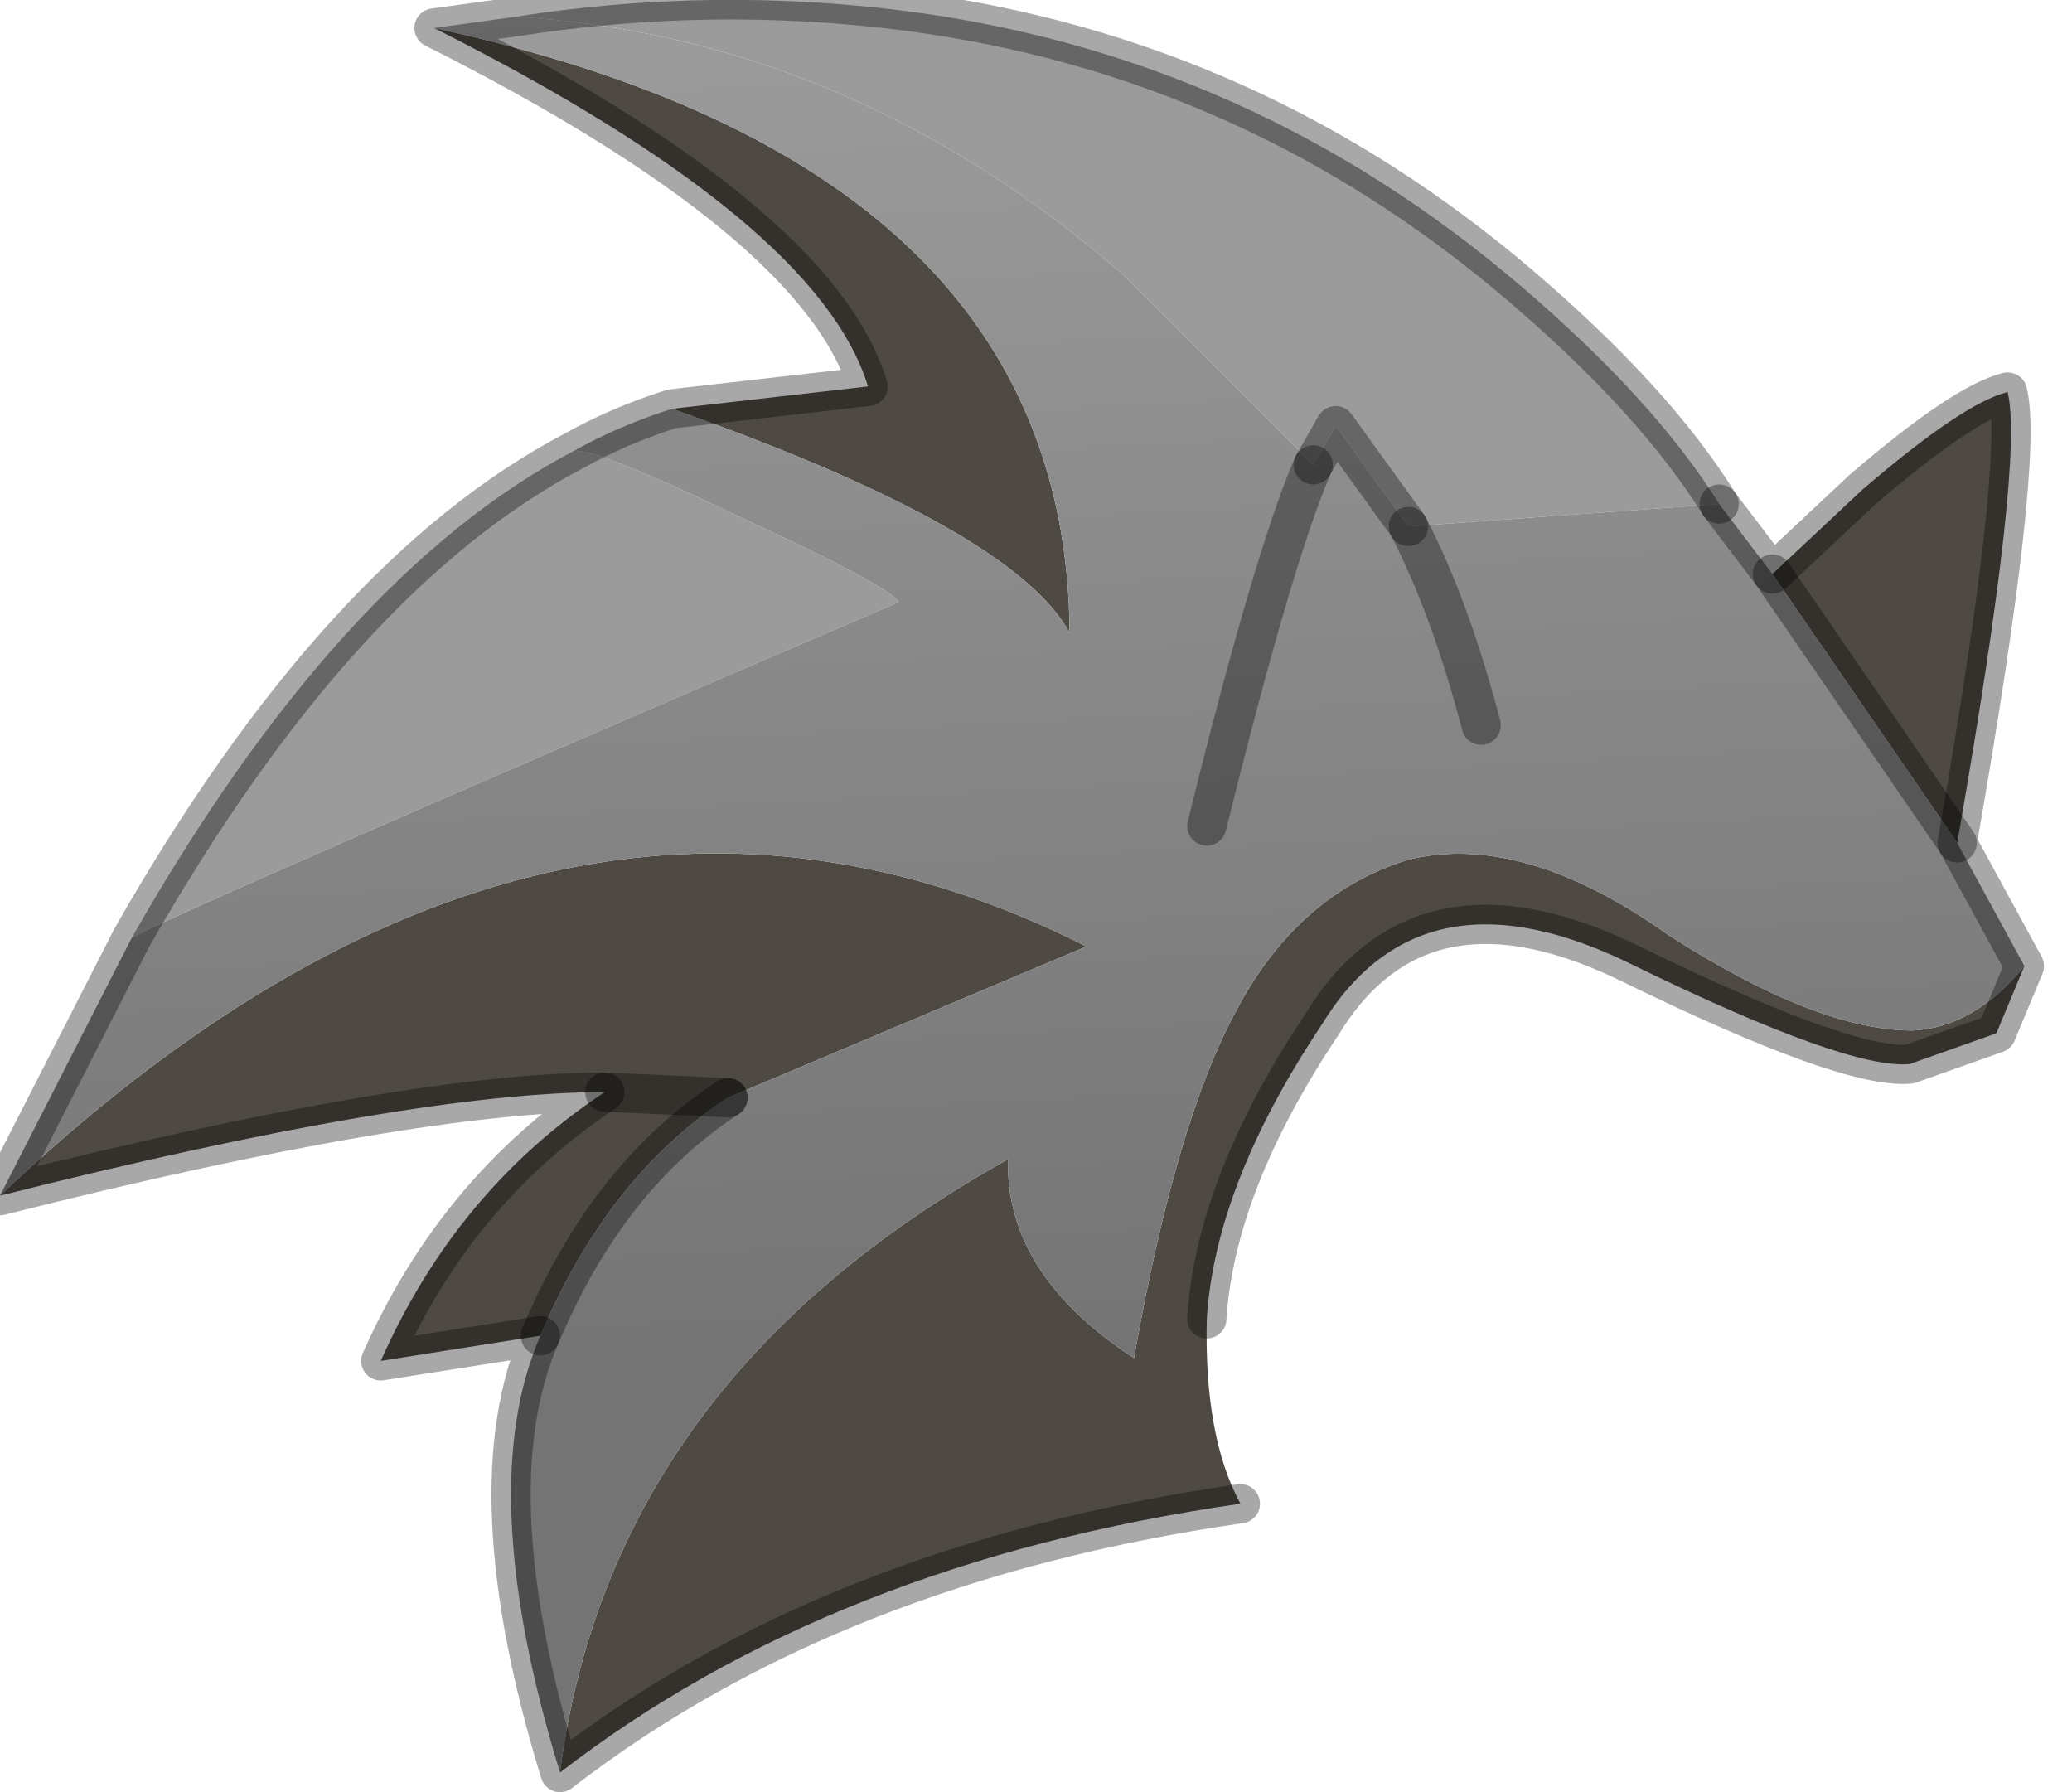 <?xml version="1.0" encoding="utf-8"?>
<svg version="1.1" id="Layer_1"
xmlns="http://www.w3.org/2000/svg"
xmlns:xlink="http://www.w3.org/1999/xlink"
width="37px" height="32px"
xml:space="preserve">
<g id="PathID_3248" transform="matrix(1, 0, 0, 1, 0, 0)">
<path style="fill:#9C9B9B;fill-opacity:1" d="M2.35 16.75Q6.05 10.25 10.25 8.05Q10.65 8 13.25 9.25Q15.85 10.45 16.05 10.75Q2.9 16.4 2.35 16.75M23.85 7.6L23.45 8.3L20.05 4.9Q15.15 0.65 9.2 0.3Q12.7 -0.25 16.2 0.2Q22.35 1 27.15 5.1Q29.55 7.15 30.7 9L25.15 9.4L23.85 7.6" />
<path style="fill:#4F4943;fill-opacity:1" d="M31.65 10.25L33.25 8.75Q35.05 7.2 35.85 7Q36.15 8.2 34.95 15.05L31.65 10.25M36.15 17.25L35.65 18.45L34.1 19Q33 19.1 29.2 17.25Q25.4 15.35 23.6 18.3Q21.7 21.15 21.55 23.55Q21.5 25.65 22.15 26.85Q14.85 27.9 10 31.65Q10.9 24.65 18 20.7Q17.95 22.75 20.25 24.25Q21 20 22.1 18Q23.2 15.95 25.15 15.35Q27.2 14.85 29.8 16.7Q32.45 18.4 34.15 18.4Q35.25 18.35 36.15 17.25M9.65 23.85L6.8 24.3Q8.15 21.25 10.8 19.5Q7.35 19.5 0 21.35Q9.8 12.05 19.4 16.9L13 19.6Q10.85 21 9.65 23.85M12 7.3L15.5 6.9Q14.6 3.95 7.75 0.5Q19.05 2.95 19.1 11.3Q18.1 9.45 12 7.3M10.8 19.5L13 19.6L10.8 19.5" />
<linearGradient
id="LinearGradID_1066" gradientUnits="userSpaceOnUse" gradientTransform="matrix(0.001, 0.016, -0.019, 0.001, 18.45, 11.05)" spreadMethod ="pad" x1="-819.2" y1="0" x2="819.2" y2="0" >
<stop  offset="0" style="stop-color:#9F9F9F;stop-opacity:1" />
<stop  offset="1" style="stop-color:#747474;stop-opacity:1" />
</linearGradient>
<path style="fill:url(#LinearGradID_1066) " d="M23.45 8.3Q22.75 9.9 21.55 14.75Q22.75 9.9 23.45 8.3L23.85 7.6L25.15 9.4Q25.9 10.85 26.45 12.95Q25.9 10.85 25.15 9.4L30.7 9L31.65 10.25L34.95 15.05L36.15 17.25Q35.25 18.35 34.15 18.4Q32.45 18.4 29.8 16.7Q27.2 14.85 25.15 15.35Q23.2 15.95 22.1 18Q21 20 20.25 24.25Q17.95 22.75 18 20.7Q10.9 24.65 10 31.65Q8.45 26.6 9.65 23.85Q10.85 21 13 19.6L19.4 16.9Q9.8 12.05 0 21.35L2.35 16.75Q2.9 16.4 16.05 10.75Q15.85 10.45 13.25 9.25Q10.65 8 10.25 8.05Q11.05 7.6 12 7.3Q18.1 9.45 19.1 11.3Q19.05 2.95 7.75 0.5L9.2 0.3Q15.15 0.65 20.05 4.9L23.45 8.3" />
<path style="fill:none;stroke-width:0.7;stroke-linecap:round;stroke-linejoin:round;stroke-miterlimit:3;stroke:#000000;stroke-opacity:0.341" d="M30.7 9L31.65 10.25L33.25 8.75Q35.05 7.2 35.85 7Q36.15 8.2 34.95 15.05L36.15 17.25L35.65 18.45L34.1 19Q33 19.1 29.2 17.25Q25.4 15.35 23.6 18.3Q21.7 21.15 21.55 23.55" />
<path style="fill:none;stroke-width:0.7;stroke-linecap:round;stroke-linejoin:round;stroke-miterlimit:3;stroke:#000000;stroke-opacity:0.341" d="M22.15 26.85Q14.85 27.9 10 31.65Q8.45 26.6 9.65 23.85L6.8 24.3Q8.15 21.25 10.8 19.5Q7.35 19.5 0 21.35L2.35 16.75Q6.05 10.25 10.25 8.05Q11.05 7.6 12 7.3L15.5 6.9Q14.6 3.95 7.75 0.5L9.2 0.3Q12.7 -0.25 16.2 0.2Q22.35 1 27.15 5.1Q29.55 7.15 30.7 9" />
<path style="fill:none;stroke-width:0.7;stroke-linecap:round;stroke-linejoin:round;stroke-miterlimit:3;stroke:#000000;stroke-opacity:0.341" d="M25.15 9.4Q25.9 10.85 26.45 12.95" />
<path style="fill:none;stroke-width:0.7;stroke-linecap:round;stroke-linejoin:round;stroke-miterlimit:3;stroke:#000000;stroke-opacity:0.341" d="M23.45 8.3L23.85 7.6L25.15 9.4" />
<path style="fill:none;stroke-width:0.7;stroke-linecap:round;stroke-linejoin:round;stroke-miterlimit:3;stroke:#000000;stroke-opacity:0.341" d="M23.45 8.3Q22.75 9.9 21.55 14.75" />
<path style="fill:none;stroke-width:0.7;stroke-linecap:round;stroke-linejoin:round;stroke-miterlimit:3;stroke:#000000;stroke-opacity:0.341" d="M31.65 10.25L34.95 15.05" />
<path style="fill:none;stroke-width:0.7;stroke-linecap:round;stroke-linejoin:round;stroke-miterlimit:3;stroke:#000000;stroke-opacity:0.341" d="M13 19.6L10.8 19.5" />
<path style="fill:none;stroke-width:0.7;stroke-linecap:round;stroke-linejoin:round;stroke-miterlimit:3;stroke:#000000;stroke-opacity:0.341" d="M13 19.6Q10.85 21 9.65 23.85" />
</g>
</svg>
